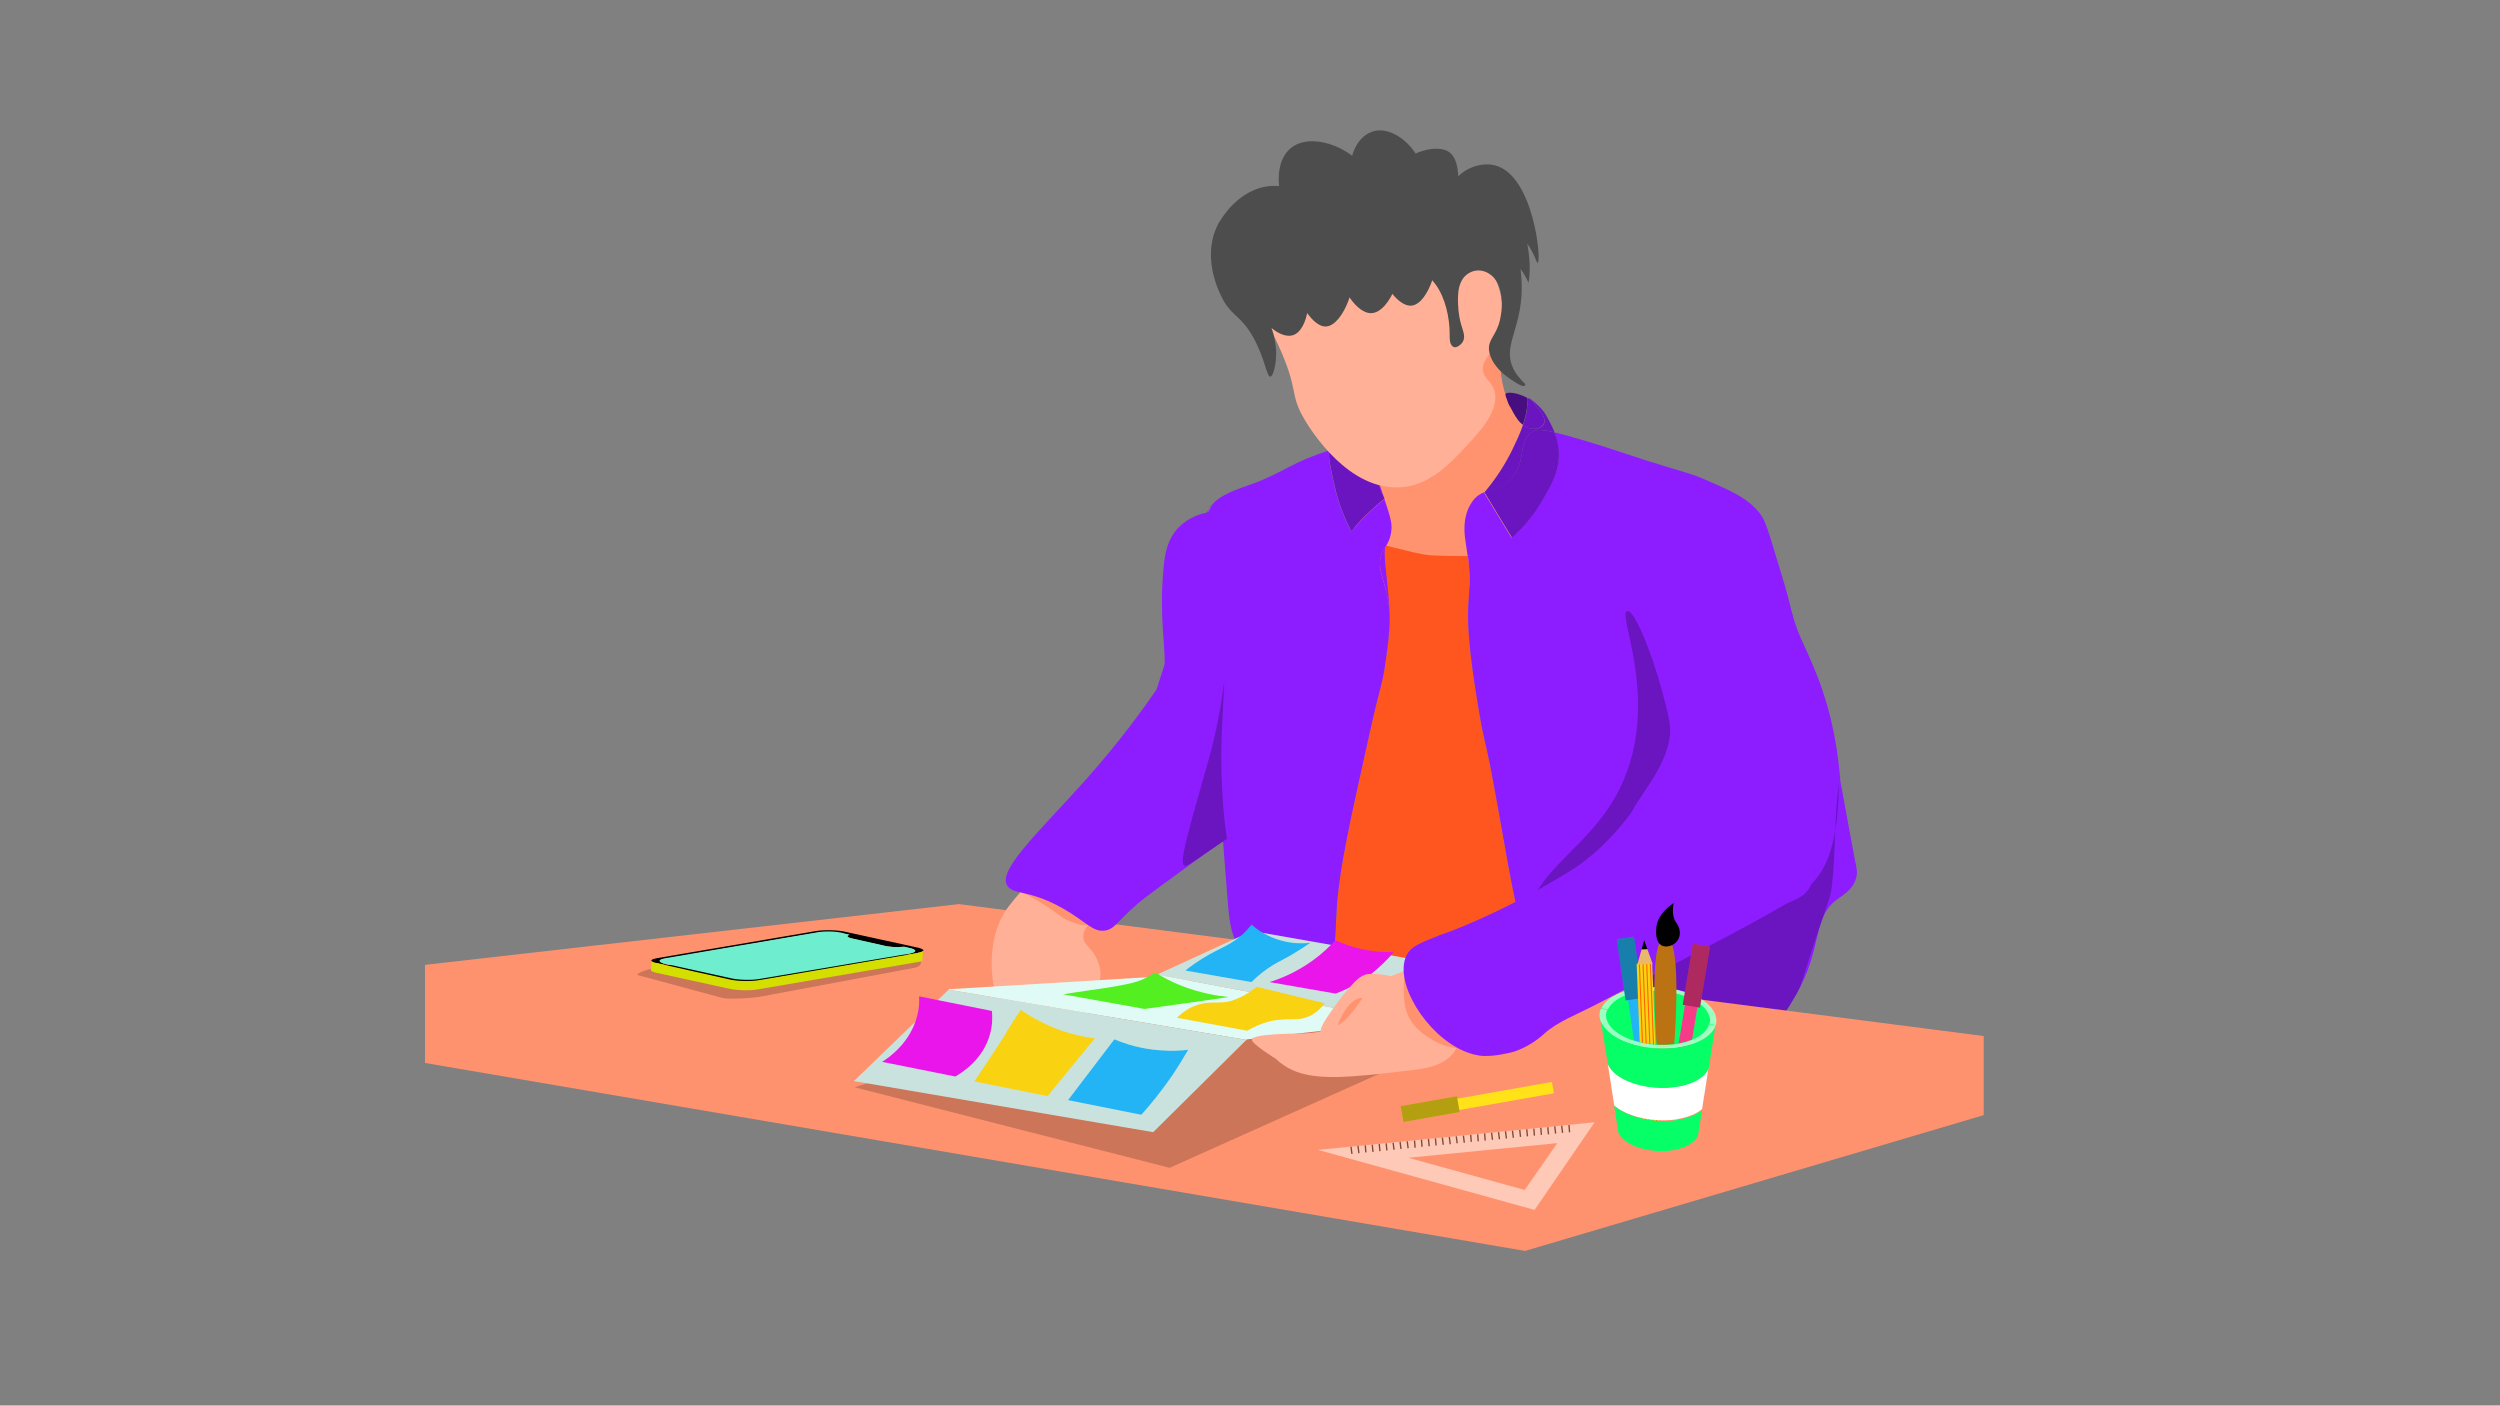 <?xml version="1.0" encoding="utf-8"?>
<!-- Generator: Adobe Illustrator 22.0.1, SVG Export Plug-In . SVG Version: 6.00 Build 0)  -->
<svg version="1.1" id="Camada_1" xmlns="http://www.w3.org/2000/svg" xmlns:xlink="http://www.w3.org/1999/xlink" x="0px" y="0px"
	 viewBox="0 0 1366 768" style="enable-background:new 0 0 1366 768;" xml:space="preserve">
<rect x="0" y="0" width="1366" height="768" fill="#808080" stroke="none"/>
<style type="text/css">
	.st0{display:none;fill:#269DC6;}
	.st1{display:none;fill:#29ABE2;}
	.st2{fill:#8D1CFF;}
	.st3{fill:#FF9370;}
	.st4{fill:#FF561F;}
	.st5{fill:#470E80;}
	.st6{fill:#6A15BF;}
	.st7{fill:#8C1AFF;}
	.st8{fill:#FFB096;}
	.st9{fill:#4D4D4D;}
	.st10{fill:#FF926E;}
	.st11{fill:none;}
	.st12{opacity:0.2;}
	.st13{fill:#FFFFFF;}
	.st14{fill:#6EEDCF;}
	.st15{display:none;}
	.st16{display:inline;fill:#FFFFFF;}
	.st17{display:inline;}
	.st18{fill:#D4DF00;}
	.st19{opacity:0.2;enable-background:new    ;}
	.st20{fill:#E0FBF5;}
	.st21{opacity:0.1;enable-background:new    ;}
	.st22{fill:#53EF20;}
	.st23{fill:#22B4F4;}
	.st24{fill:#F9D212;}
	.st25{fill:#EA15EA;}
	.st26{opacity:0.5;}
	.st27{fill:none;stroke:#000000;stroke-width:0.75;stroke-miterlimit:10;}
	.st28{fill:#FF1CFF;}
	.st29{fill:#FFE217;}
	.st30{opacity:0.3;enable-background:new    ;}
	.st31{opacity:0.6;fill:#FFFFFF;enable-background:new    ;}
	.st32{fill:#06FF67;}
	.st33{fill:#F63B89;}
	.st34{fill:#BA7213;}
	.st35{fill:#FF6500;}
	.st36{fill:#E8B86B;}
</style>
<g>
	<g id="ENFEITES_1_">
		<polygon class="st0" points="1419.9,611.3 707.8,472.9 707.8,-9.1 1419.9,129.4 		"/>
		<polygon class="st1" points="-4.2,613.4 707.8,474.9 707.8,-6.9 -4.2,131.5 		"/>
	</g>
	<path class="st2" d="M636.4,362.4c0.1-11.5-3-26.8-0.6-52.4c0.6-6.5,1.7-14.9,8-21.6c5.2-5.4,13.3-9,20.8-8.6
		c3.7,0.1,6,1.2,6.8,1.4c3.9,1.9,6.9,5,8.4,8.8c3.3,8.2,1.7,16.4,1.4,18.4c-6.8,30.1,20.7,92.1-1.2,108.6c-3.1,2.2-4.3,1.6-13.2,1.7
		c0,0-0.3,0-12.3,0.8c-17.3,1-45.2,19.1-50.1,14.5C598.7,428.3,636.2,402.2,636.4,362.4z"/>
	<g id="PESCOÇO_1_">
		<path class="st3" d="M846.1,314.8c-9.1,8-15.8,4.4-61.6,6.5c-39.1,1.9-49.9,5.2-54.5-1.9c-6.1-9.3,11.1-19.7,15.6-52.1
			c2-14,1.9-34.9,0.8-48.2c-0.3-4.6-1.4-17.6,4.3-32.1c0.5-1.1,0.9-2.4,1.4-3.5c10.9-19.8,48-29,62.2-16.2
			c11.5,10.2,0.9,27.7,8.5,48.7c1.1,3.1,2.6,6.1,4.7,9.4c1,1.4,2,2.8,2.8,4.1c0.6,0.8,1.2,1.4,1.9,2.2c-1.4,4.4-3.2,8.4-4.7,11.5
			v0.1c-5.2,11.3-11.5,19.8-16.4,25.7c5,8.2,10.1,16.7,15.1,24.9c14.3-13.3,23.3-29.3,25.7-44.7c0.6,1,1.4,2.1,2,3.3
			C863.9,271.4,862,301,846.1,314.8z"/>
	</g>
	<g>
		<path class="st4" d="M866.6,557.8c-1.4,0.9-2.7,1.7-4.2,2.4c-40.9,20.7-110.2-16.7-133-46c0.5-4.7,0.5-10.9,1.1-19.7
			c1.6-21.3,7.1-45.7,18-94.6c6-26.9,6.6-25.3,8.4-37.1c0-0.1,0-0.3,0-0.5c0-0.1,0-0.3,0.1-0.5l0,0c0-0.1,0-0.3,0.1-0.5
			c0-0.3,0.1-0.3,0.1-0.5c0-0.3,0-0.3,0.1-0.6c0-0.1,0-0.1,0-0.3c0.6-4.6,1.6-12.9,2-20.1c0.3-21.9-9-28.1-3.6-38.9
			c0.6-1.1,1.1-2.1,1.6-2.8c9.9,2.4,19.5,5.2,26.1,5.4c6.1,0.3,12.3,0.3,18.7,0.3c3.5,29-5.2,19,6.1,85.3c0.9,5,1.4,8.4,2.1,11.1
			c1.6,8.2,2.5,9.5,6.1,29.7c6.3,33.5,8.5,51.4,15.9,81.2c0.3,1.2,0.6,2.5,0.9,3.6c3.2,12.9,5.4,21.6,7.9,27c1,2.4,2.1,4.1,3.2,5.3
			C850.2,553.2,856.9,556,866.6,557.8z"/>
		<path class="st2" d="M1013,467.2c0-0.3-0.1-0.3-0.1-0.6c-0.1-1.1-0.3-2.1-0.6-3.1v-0.1l-6.8-37.1c0-1.2-0.1-2.5-0.3-3.7
			c-1.4-15.3-4.4-30.6-9.3-45.1c-3.3-10.1-7.7-19.5-12.1-29.2c-4.1-9-5.8-19.1-8.6-28.5c-9.9-32.1-9.9-35.5-15.6-41.6
			c-6.5-6.8-13.7-9.9-27.6-16c-8.8-3.8-10.2-3.6-32.8-10.7c-12.7-4.1-19-6.4-32.3-10.4c-7.9-2.4-13.5-3.9-17.8-4.9
			c1.4,3.8,2.6,8,2.5,12.9c-0.1,8.8-3.6,14.8-8.4,23.2c-4.3,7.7-10.1,14.9-17.3,21.6c-5-8.2-10.1-16.7-15.1-24.9
			c-2.2,0.9-4.3,2.2-6.3,5c-6,8.4-4.2,18.9-3.6,22.8c0.3,2.6,0.8,4.8,1,6.9c17.5,0.1,35.3,1,50.7,9.6
			c74.3,41.7,72.9,207.1,13.8,244.4c12.7,2.2,30.7,2.7,59.3,7.1c11.5,1.9,18.3,7.9,28.1,5.4c3.5-0.9,6.5-2.4,9.3-4.2c0,0,0,0,0.1,0
			c8.2-5.7,13.7-14.9,17.9-22.1c15.3-26,8.6-42.7,23.2-52.8c0.3-0.3,0.9-0.6,1.4-1c1-0.8,2.2-1.6,3.5-2.7c2.1-1.9,4.1-4.3,5-7.7
			c0-0.1,0.1-0.3,0.1-0.5C1015.2,476.2,1014.1,473.2,1013,467.2z"/>
		<path class="st2" d="M867.8,306.3c-5.5-1.7-20.2-4.8-37.6-4.9c-11.5-0.1-21.1,1.1-28.1,2.4c3.5,29-5.2,19,6.1,85.3
			c0.9,5,1.4,8.4,2.1,11.1c1.6,8.2,2.5,9.5,6.1,29.7c6.3,33.5,8.5,51.4,15.9,81.2c0.3,1.2,0.6,2.5,0.9,3.6c3.2,12.9,5.4,21.6,7.9,27
			c1,2.4,2.1,4.1,3.2,5.3c6,6.3,12.4,9.1,22.2,10.9c10.1-1.7,24.6-5.8,36.2-17c24.3-23,20.9-59.5,16-105.8
			C915.4,401.9,906.6,318.6,867.8,306.3z"/>
		<path class="st5" d="M832.2,231.7c0.9-2.6,1.6-5.2,2-7.9c0.1-1.1,0.3-2.2,0.3-3.3c0-0.6-0.5-2.6,0.1-3h0.1
			c-5-2.8-11.3-3.7-12.1-2.2c-0.1,0.3,0,0.8,0.3,1.7c0.8,2.2,1.1,3.3,1.9,4.8c0.3,0.3,0.8,1.2,1.7,3c0.3,0.6,0.5,1,0.6,1.1
			c1.4,2.4,2.8,4.6,4.8,6.1V232C832.1,232,832.1,231.8,832.2,231.7z"/>
		<path class="st6" d="M837,236.2c2-1.4,4.3-1.9,12.3,0h0.1c-1.4-3.6-3.2-6.8-5-9.9c0,0-2.1-3.7-7.4-7.7c-0.5-0.3-1.4-1.2-2.1-0.9
			c0.1,0.1,0.3,0.3,0.5,0.3c1,0.5,1.6,1.1,2.1,1.4c1.7,2.2,5.5,6,6.3,9.4c0.9,3.6-2,5.4-5.2,5.5c-2.7,0.1-4.8-0.8-6.4-2.1
			c-0.5,1.6-2,5.8-4.7,11.1v0.1c-5.2,11.2-11.3,19.7-16.4,25.7c4.2-1.7,9-1.9,14-6.9C834.7,252.5,828.9,241.3,837,236.2z"/>
		<path class="st6" d="M843.4,272.3c4.8-8.4,8.2-14.3,8.4-23.2c0.1-4.9-1-9.1-2.5-12.9h-0.1c-8-1.9-10.4-1.4-12.3,0
			c-8,5.2-2.2,16.2-11.8,25.8c-5,5-9.9,5.2-14,6.9c5,8.2,10.1,16.7,15.1,24.9C833.4,287.2,839.2,279.9,843.4,272.3z"/>
		<path class="st6" d="M843.7,228.7c-0.8-3.5-4.6-7.1-6.3-9.4c-0.5-0.3-1.1-1-2.1-1.4c-0.1-0.1-0.3-0.3-0.5-0.3h-0.1
			c-0.6,0.3-0.1,2.4-0.1,3c0,1.1-0.3,2.2-0.3,3.3c-0.3,2.7-1.1,5.3-2,7.9c-0.1,0.1-0.1,0.3-0.1,0.3v0.1c1.7,1.4,3.7,2.2,6.4,2.1
			C841.7,234.1,844.5,232.2,843.7,228.7z"/>
		<path class="st6" d="M662.8,274.8c-1,1-1.9,2-2.5,3.1v0.1c0-0.1,0.1-0.1,0.1-0.3C661.1,276.7,662,275.8,662.8,274.8z"/>
		<path class="st6" d="M657.9,284.9C657.9,284.9,657.9,284.8,657.9,284.9c-0.2,0.4-0.2,0.9-0.3,1.4h0.1
			C657.8,285.8,657.8,285.4,657.9,284.9z"/>
		<path class="st2" d="M659.1,287.1c0.1-0.3,0.1-0.6,0.3-1c0.6-3.5,0.9-6,1.1-8c-0.1,0.3-0.3,0.5-0.3,0.6c-0.8,1.4-1.4,2.8-1.4,2.8
			c-0.1,0.3-0.1,0.5-0.3,0.8c-0.3,0.8-0.3,1.4-0.5,2.4c0,0.1,0,0.1,0,0.3C658.3,285.6,658.7,286.3,659.1,287.1L659.1,287.1z"/>
		<path class="st2" d="M658.9,287.1c-0.3-0.8-0.6-1.4-1.1-2.2c-0.1,0.5-0.1,0.9-0.3,1.4C658.2,286.6,658.6,286.8,658.9,287.1z"/>
		<path class="st6" d="M740.6,242.7c0,0,0.3,0.1,0.6,0.1c3.8,1.1,6.5,5.5,9.4,12.3c-1-3.7-1.7-7.7-2.4-12c0-0.1,0-0.1,0-0.1
			c-0.3-2.7,2.7-4.7,5.4-7.9c0.6-0.8,5-6,3.6-8.4c-0.6-1.1-2.4-1.1-3.9-1.2c-3.8-0.1-6.8,1.2-7.7,1.6c-7.7,3.6-14.8,7.1-18.1,14.5
			c-0.6,1.4-1,2.8-1.2,4.3c0.3-0.1,0.8-0.3,1.1-0.3C736.5,242.6,739.2,242.4,740.6,242.7z"/>
		<path class="st6" d="M756.5,272.5c-3.5,2.7-7.1,6-11,9.8c-2.7,2.7-5,5.4-7.1,8c-5.7-10.9-8.2-20.3-9.6-26.8
			c-1.7-8.2-3-13.2-2.5-17.6c0.3-0.1,0.8-0.3,1.1-0.3c9.1-3,11.8-3.1,13.2-2.8c0,0,0.3,0.1,0.6,0.1c3.8,1.2,6.5,5.5,9.4,12.3
			C752.3,262.1,754.5,268,756.5,272.5z"/>
		<path class="st2" d="M659.1,287.1L659.1,287.1C659.1,287.1,659.1,287.2,659.1,287.1C659.1,287.2,659.1,287.1,659.1,287.1z"/>
		<path class="st2" d="M755.7,300.9c-5.4,10.9,3.8,17,3.6,38.9c-0.3,7.1-1.4,15.6-2,20.1c0,0.1,0,0.1,0,0.3c0,0.3,0,0.3-0.1,0.6
			c0,0.1,0,0.3-0.1,0.5c0,0.1,0,0.3-0.1,0.5l0,0c0,0.1,0,0.3-0.1,0.5c0,0.1,0,0.3,0,0.5c-1.7,11.8-2.4,10.2-8.4,37.1
			c-10.9,49-16.4,73.4-18,94.6c-0.6,8.8-0.6,15-1.1,19.7c-0.5,5.2-1.6,8.5-4.9,11.5c-10.4,9.5-33.4,7.1-44.7-4.9
			c-7.3-7.7-8-17.5-8.8-26.3c-1.4-16.5-2.6-33.2-3.8-49.7c-0.9-11.5-1.9-23-3-34.3c-1.9-19.4,0.6-39.3,1.2-59.2l0,0
			c0.1-5.7,0.3-11.5,0-17c-0.5-11.5-1.4-22.8-2.8-34.3c-1-8.2-5.8-19.7,1.4-26c6.1-5.4,16.2-7.9,23-10.6
			c17.3-7.1,18.6-10.5,39.2-17.3c-0.5,4.4,0.8,9.5,2.5,17.6c1.4,6.4,3.9,15.9,9.6,26.8c2.1-2.6,4.4-5.3,7.1-8
			c3.8-3.8,7.5-7.1,11-9.8c-2-4.6-4.2-10.5-6-17.3c2,4.7,3.8,10.5,6,17.2c3.5,10.5,4.6,13.9,3.6,19c-0.3,1.4-0.6,2.5-1,3.5
			c-0.8,1.9-1.6,3.1-1.7,3.3C756.8,298.8,756.3,299.8,755.7,300.9z"/>
		<path class="st2" d="M757.3,359.9c0.6-4.6,1.6-12.9,2-20.1C759.2,346.6,758.1,354.6,757.3,359.9z"/>
		<path class="st2" d="M759.3,339.8c0.3-21.9-9-28.1-3.6-38.9c0.6-1.1,1.1-2.1,1.6-2.8C754.8,302,759.7,323.7,759.3,339.8z"/>
	</g>
	<g id="CABEÇA_1_">
		<path class="st7" d="M816,68.7"/>
		<g>
			<path class="st8" d="M687.1,151.9c-2.1,12.2,3.9,20.5,11,35.9c12.1,26.3,6.1,26.6,14.5,41.1c3.8,6.5,24.6,39.7,53.2,37.3
				c14.7-1.1,25.4-11.6,34.8-21.8c7.1-7.7,20.3-20.9,15.4-32.4c-1.9-4.3-5.8-5.7-5.8-10.5c0-5.8,6.6-10.5,9-15.4
				c5-11,1.2-51.9-19.2-37.5c-6,4.3-7.4,13.5-4.2,19.8c-3.2-3.6-2.5-9.8-3.3-14.5c-9.3-45.6-67.7-55.3-96.5-20.2
				C693.1,137.5,688.5,143.3,687.1,151.9z"/>
			<path class="st9" d="M687.1,169c4.9,10.2,13.7,15.8,19.2,14.2c9.3-2.7,10.9-25.5,5.7-28.1c-0.9-0.5-2-0.3-2.7,0.3
				c-3.1,3.2,6.4,23.2,15.1,23c9.9-0.3,18.3-26.1,13.2-30.4c-1.2-1-3.5-1-4.3,0.1c-3.3,3.7,6.5,23.3,16,23c10.7-0.3,19-26,14.2-29.8
				c-1.7-1.4-6-0.3-7.7,2.1c-3.9,6.1,6.8,24.3,15.4,23.6c9.9-0.9,16.4-26.3,12.1-29.1c-1.2-0.9-3.9,0-5.3,1.6
				c-3.6,4.8,3.7,12.3,6.4,15.9c5.4,7.4,7.7,18.3,7.7,27.2c0,2-0.1,4.6,1.1,6.1c1.4,2.1,3.8,0.6,5.2-0.8c3-3.2,1-6.8,0-10.5
				c-1.4-4.7-2-10.9-1.7-15.8c0.1-4.4,1.4-9.4,5.3-12c6.4-4.3,14-0.5,16.7,6c2.6,6,2.2,13.1,0.9,19.2c-2.2,9.1-6.6,10.4-6,16.7
				c0.6,5,4.1,9.4,7.7,12.6c2.4,2,4.9,3.8,7.5,5.3c0.9,0.5,3,1.9,4.1,1.4c1.4-0.5-0.1-1.6-0.8-2.2c-1.9-2.2-3.9-4.3-5.2-7.1
				c-5.7-11.6,3.1-20.3,4.4-39.5c1-14.9-3-30.9-6-31c-2.4,0-3.7,5-3.5,6.8c0.5,3.8,3.8,4.6,6.3,6.5c3.3,2.7,5.4,6.5,7.1,10.2
				c1.4-8.4,0.3-17.3-1.6-25.7c-1.2-5.3-3.6-21.6-11.3-21.8c-3.5-0.1-5.8,4.1-5.2,7.4c1.2,6.4,9.6,9.8,13.8,14.3
				c7.5,8,8.5,15.3,9.3,14.9c2.2-0.8-2.2-47.7-23.2-53.2c-7.1-1.9-15.8,1.1-20.5,6.3c-7.7,8.6-5.2,24.4-4.1,24.4
				c1.4,0.1,9.6-30.7-0.6-38c-8.2-5.7-27.7,3-28.1,9.9c-0.1,4.7,8.2,10.2,11.7,8.5c2.5-1.4,2-6.5,1.9-7.5c-1-11.6-15.9-26.5-28-21.9
				c-8.6,3.2-12.9,15.3-11,24.3c1.7,8.2,8.8,15.3,11,14.3c2.2-1,1.2-11.3-3.5-18.4C737.5,80,715.6,71.9,705,81.2
				c-12.1,10.4-4.9,38.2,5.5,41.6c5,1.6,12.3-1.9,12.9-5.8c0.9-6-14-16.2-28.7-15.4c-18.6,1.2-28.3,19.6-29,20.6
				c-10.4,20,2.4,41.1,3.1,42.5c5.2,8.6,9.4,8,15.9,19.5c6.6,11.7,7.3,21.8,9.5,21.6c1.4-0.3,3.3-6.6,3.1-14
				c-0.9-18.3-14.2-33.1-14.8-32.4C682.6,160,683.3,161.9,687.1,169z"/>
		</g>
	</g>
	<g id="FUMAÇA_1_">
		<path class="st2" d="M589.8,239.5"/>
	</g>
	<g id="PLANTAS_1_">
		<path class="st6" d="M1001.6,459.8c2.5-10.6,3-21.9,3.2-32c-2.6,18.4-1.7,37.3-3.8,55.6c-0.6,5.7-1.7,8.4-6,20.8
			c-10.7,31.5-9.8,32.6-13.9,39.7s-9.6,16.4-17.9,22.1c0,0,0,0-0.1,0c-2.8,1.7-5.7,3-8.2,3.5c-1.6,0.3-3.5,0.6-3.5,0.6
			c-4.2,0.3-8.5-1.9-24.9-5.3c-51.5-10.9-68.3-3.7-81.4-18c-1.6-1.7-3-3.5-4.1-5.3c-6.3-9.8-7.7-20.8-7.9-27c-0.1-1.6,0-2.8,0-3.6
			c0.6-38.1,40-45.6,55.9-89.3c15.9-43.8-5.3-86.4,0.1-87.7c4.1-1,14,24.7,19.1,43.8c3.2,12.1,4.8,18.1,4.3,23.4
			c-2.4,23.9-26.4,41.1-22.1,51.5c1.9,4.4,5,8.8,5,8.8c1.1,1.6,2.5,3.2,4.6,5.3c2.1,2.1,4.1,3.6,6,4.9c7.9,5.3,28.3,11.7,35.9,14.2
			c17.8,5.7,22.5,8.4,31.2,6.6c0.3-0.1,6-1.4,11.1-4.9C994.1,481.1,999,470.9,1001.6,459.8z"/>
		<g id="MESA_1_">
			<g>
				<path class="st10" d="M1083.9,566.1v43.2c-83.6,24.7-167,49.4-250.6,74.2c-200.3-34.3-400.8-68.4-601.1-102.7v-53.6l291.8-33.2
					l176.7,22.8l0,0l183.9,23.6L1083.9,566.1z"/>
			</g>
		</g>
	</g>
	<g id="Camada_25_1_">
		<g>
			<path d="M467.4,517.9L467.4,517.9L467.4,517.9z"/>
			<g id="celular_5_">
				<g>
					<path d="M462.8,516.2L462.8,516.2C462.8,516.4,462.8,516.2,462.8,516.2S462.8,516.4,462.8,516.2z M462.8,516.1L462.8,516.1
						L462.8,516.1L462.8,516.1z M462.8,516.2L462.8,516.2C462.8,516.4,462.8,516.2,462.8,516.2S462.8,516.4,462.8,516.2z
						 M462.8,516.1L462.8,516.1L462.8,516.1L462.8,516.1z M462.8,516.2L462.8,516.2C462.8,516.4,462.8,516.2,462.8,516.2
						S462.8,516.4,462.8,516.2z M462.8,516.1L462.8,516.1L462.8,516.1L462.8,516.1z"/>
					<path d="M366.2,527.2l-2.5,0.5l34.3,7.7c4.4,1.1,11.8,1.2,16.2,0.5l81.9-14l-2-0.5l-32.3-7.1c-4.6-1.1-11.7-1.2-16.2-0.5
						L366.2,527.2z"/>
					<path d="M462.8,516.2L462.8,516.2L462.8,516.2C462.8,516.4,462.8,516.2,462.8,516.2z"/>
					<path d="M462.8,516.1L462.8,516.1L462.8,516.1L462.8,516.1z"/>
					<path d="M464.3,515.4L464.3,515.4L464.3,515.4L464.3,515.4L464.3,515.4z"/>
					<path d="M467.4,517.9L467.4,517.9L467.4,517.9z"/>
					<path d="M492.6,522c0.3-0.1,0.8-0.1,1.1-0.1l0,0C493.4,522,493.1,522,492.6,522z"/>
					<path class="st11" d="M504.1,524.6v-0.8C504.4,524.1,504.4,524.5,504.1,524.6z"/>
					<path d="M493.7,521.9L493.7,521.9c-0.3,0.1-0.8,0.1-1.1,0.1C493.1,522,493.4,522,493.7,521.9z"/>
					<path d="M486.3,521.9c0.8,0,1.4,0.1,2.2,0.1C487.9,522,487,522,486.3,521.9z"/>
					<path d="M488.5,522.2c0.8,0,1.4,0.1,2.2,0.1C489.9,522.2,489.2,522.2,488.5,522.2z"/>
					<path d="M484.3,521.7c0.6,0.1,1.4,0.1,2,0.3C485.5,521.9,484.9,521.7,484.3,521.7z"/>
					<path d="M467.4,517.9L467.4,517.9L467.4,517.9z"/>
					<path d="M462.8,516.4C462.8,516.2,462.8,516.4,462.8,516.4L462.8,516.4C462.8,516.4,462.8,516.2,462.8,516.4z"/>
					<path d="M462.8,516.2L462.8,516.2L462.8,516.2L462.8,516.2z"/>
					<path d="M462.8,516.1L462.8,516.1L462.8,516.1L462.8,516.1z"/>
					<path d="M464.2,515.4L464.2,515.4L464.2,515.4C464.3,515.4,464.3,515.4,464.2,515.4z"/>
					<path d="M467.4,517.9L467.4,517.9L467.4,517.9z"/>
					<path d="M464.3,515.4L464.3,515.4L464.3,515.4L464.3,515.4z"/>
				</g>
			</g>
		</g>
		<g class="st12">
			<path d="M466.4,518.6L466.4,518.6L466.4,518.6z"/>
			<g id="celular_4_">
				<g>
					<path d="M461.9,516.8L461.9,516.8C461.7,516.8,461.7,516.8,461.9,516.8C461.7,516.8,461.7,516.8,461.9,516.8z M461.9,516.6
						L461.9,516.6L461.9,516.6L461.9,516.6z M461.9,516.8L461.9,516.8C461.7,516.8,461.7,516.8,461.9,516.8
						C461.7,516.8,461.7,516.8,461.9,516.8z M461.9,516.6L461.9,516.6L461.9,516.6L461.9,516.6z M461.9,516.8L461.9,516.8
						C461.7,516.8,461.7,516.8,461.9,516.8C461.7,516.8,461.7,516.8,461.9,516.8z M461.9,516.6L461.9,516.6L461.9,516.6L461.9,516.6
						z"/>
					<path d="M349.6,533.1l45.2,12.2c4.6,0.9,17,0,21.6-0.9l83.3-15.6c4.6-0.8,4.7-4.9,0.3-6l-38.9-8.5c-4.6-1.1-11.7-1.2-16.2-0.5
						l-87.1,15C353.4,529.8,345.1,532.4,349.6,533.1z M491.7,522.7c0.3-0.1,0.8-0.1,1.1-0.1l0,0C492.4,522.5,492,522.5,491.7,522.7z
						 M466.4,518.6L466.4,518.6L466.4,518.6L466.4,518.6L466.4,518.6z M463.2,516.1L463.2,516.1L463.2,516.1L463.2,516.1
						L463.2,516.1z M461.9,516.6L461.9,516.6L461.9,516.6L461.9,516.6z M461.7,516.8L461.7,516.8L461.7,516.8L461.7,516.8z"/>
					<path d="M492.8,522.4L492.8,522.4c-0.3,0.1-0.8,0.1-1.1,0.1C492,522.5,492.4,522.5,492.8,522.4z"/>
					<path d="M485.2,522.5c0.8,0,1.4,0.1,2.2,0.1C486.8,522.7,486,522.5,485.2,522.5z"/>
					<path d="M487.5,522.7c0.8,0,1.4,0.1,2.2,0.1C489,522.7,488.2,522.7,487.5,522.7z"/>
					<path d="M483,522.2c0.6,0.1,1.4,0.1,2,0.3C484.6,522.4,483.9,522.2,483,522.2z"/>
					<path d="M466.3,518.6L466.3,518.6L466.3,518.6z"/>
					<path d="M461.7,516.8L461.7,516.8L461.7,516.8L461.7,516.8z"/>
					<path d="M461.7,516.8L461.7,516.8L461.7,516.8L461.7,516.8z"/>
					<path d="M461.9,516.6L461.9,516.6L461.9,516.6L461.9,516.6z"/>
					<path d="M463.2,516.1L463.2,516.1L463.2,516.1L463.2,516.1z"/>
					<path d="M466.4,518.6L466.4,518.6L466.4,518.6z"/>
					<path d="M463.2,516.1L463.2,516.1L463.2,516.1L463.2,516.1z"/>
				</g>
			</g>
		</g>
		<g>
			<path class="st13" d="M467.7,513L467.7,513L467.7,513z"/>
			<g id="celular_3_">
				<g>
					<path d="M463.2,511L463.2,511L463.2,511L463.2,511z M463.2,511.2L463.2,511.2L463.2,511.2L463.2,511.2z M463.2,511.3
						L463.2,511.3L463.2,511.3L463.2,511.3z M464.1,510.5L464.1,510.5C464.1,510.5,463.9,510.7,464.1,510.5L464.1,510.5L464.1,510.5
						z M464.1,510.5L464.1,510.5C464.1,510.5,463.9,510.7,464.1,510.5L464.1,510.5L464.1,510.5z M463.2,511L463.2,511L463.2,511
						L463.2,511z M463.2,511.2L463.2,511.2L463.2,511.2L463.2,511.2z M463.2,511.3L463.2,511.3L463.2,511.3L463.2,511.3z
						 M464.1,510.5L464.1,510.5C464.1,510.5,463.9,510.7,464.1,510.5L464.1,510.5L464.1,510.5z M463.2,511L463.2,511L463.2,511
						L463.2,511z M463.2,511.2L463.2,511.2L463.2,511.2L463.2,511.2z M463.2,511.3L463.2,511.3L463.2,511.3L463.2,511.3z"/>
					<path d="M465.5,512.4l18.3,4.1c2.8,0.8,7.1,0.8,10.4,0.5l0,0c-3.2,0.3-7.5,0.1-10.4-0.5L465.5,512.4c-1.1-0.1-1.9-0.5-2.1-0.8
						C463.7,511.9,464.6,512.1,465.5,512.4z"/>
					<path d="M463.2,511.2L463.2,511.2C463.2,511.3,463.2,511.3,463.2,511.2C463.2,511.3,463.2,511.3,463.2,511.2z"/>
					<path d="M463.2,511.2L463.2,511.2L463.2,511.2L463.2,511.2z"/>
					<path d="M463.2,511L463.2,511L463.2,511L463.2,511z"/>
					<path d="M463.9,510.7C464.1,510.5,464.1,510.5,463.9,510.7C464.1,510.5,464.1,510.5,463.9,510.7
						C464.1,510.5,463.9,510.7,463.9,510.7z"/>
					<path d="M464.7,510.4L464.7,510.4L464.7,510.4L464.7,510.4z"/>
					<path d="M356.1,525.1c0.3,0.5,1.4,0.9,3.2,1.2l4.6,1.1l34.3,7.7c4.4,1.1,11.8,1.2,16.2,0.5l81.9-14l4.9-0.9
						c1.4-0.3,2.5-0.6,3-1c0.1-0.1,0.3-0.3,0.3-0.3c0.1-0.1,0.1-0.3,0-0.3c0-0.1-0.1-0.3-0.3-0.3c-0.5-0.3-1.4-0.8-3.1-1.1
						l-38.9-8.5c-4.4-1.1-11.7-1.2-16.2-0.5l-86.8,14.8c-1.6,0.3-2.7,0.6-3.1,1C355.8,524.7,355.8,525,356.1,525.1z M363.6,523.8
						l81.7-14c4.4-0.8,11.7-0.6,16.2,0.5l2.8,0.6h-0.1c-0.1,0-0.1,0.1-0.3,0c0,0.1-0.1,0.1-0.1,0.1l0,0l0,0c-0.1,0-0.1,0-0.1,0l0,0
						h-0.1c-0.1,0.1-0.3,0.3-0.5,0.3l0,0c0,0.1,0,0.1,0,0.1l0,0v0.1l0,0v0.3l0.1,0.1l0.1,0.1c0.3,0.3,1.1,0.5,2.1,0.8l2.2,0.5l0,0
						l0,0l0,0l0,0l3.1,0.8l12.8,2.8c0.3,0,0.6,0.1,1,0.1c0.3,0.1,0.6,0.1,1,0.1l0,0c0.6,0.1,1.4,0.1,2,0.3c2.2,0.1,4.6,0.1,6.4-0.1
						l0,0l2.6,0.6c4.6,0.9,4.6,2.4,0,3.2l-81.7,14c-4.4,0.8-11.7,0.6-16.2-0.5l-34.9-7.7C359.3,525.5,359.4,524.2,363.6,523.8z"/>
					<path class="st14" d="M461.6,510.1l2.8,0.6l0,0l0,0h-0.1c-0.1,0-0.1,0.1-0.3,0c0,0.1-0.1,0.1-0.1,0.1c-0.1,0-0.1,0-0.1,0
						c0,0.1-0.1,0.1-0.1,0.1l0,0c-0.1,0-0.1,0-0.1,0c-0.1,0.1-0.3,0.3-0.5,0.3l0,0l0,0v0.1l0,0v0.1l0,0v0.3l0.1,0.1l0.1,0.1
						c0.3,0.3,1.1,0.5,2.1,0.8l18.3,4.1c2.8,0.8,7.1,0.8,10.4,0.5l0,0l0,0l2.6,0.6c4.6,0.9,4.6,2.4,0,3.2L415,534.9
						c-4.4,0.8-11.7,0.6-16.2-0.5l-34.9-7.7c-4.6-0.9-4.6-2.4,0-3.2l81.7-13.9C450.1,508.6,457.4,508.7,461.6,510.1z"/>
					<path d="M464.1,510.5c-0.1,0-0.1,0.1-0.3,0C463.9,510.7,463.9,510.7,464.1,510.5L464.1,510.5L464.1,510.5z"/>
				</g>
			</g>
		</g>
		<g class="st15">
			<path class="st16" d="M427.7,1198.7l41.6-550.3c4.7-62,66.4-108.6,137.8-103.9L830,559.1c71.5,4.7,125.5,58.8,120.8,120.8
				l-41.6,550.3c-4.7,62-66.4,108.6-137.8,103.9l-223-14.7C477,1314.8,423,1260.7,427.7,1198.7z"/>
			<g id="celular_2_" class="st17">
				<g>
					<path d="M473.2,596.6l-49.3,653.2c-2.6,33.9,27,63.5,66.1,66.1l338.5,22.2c39.1,2.6,72.9-23,75.4-56.8L953.1,628
						c2.6-33.9-27-63.5-66.1-66.1l-338.5-22.2C509.6,537.2,475.8,562.7,473.2,596.6z M489.8,616.4c2.6-33.9,36.4-59.4,75.4-56.8
						l23.8,1.6c2.4,20.7,21.6,37.5,46.1,39.1l158.4,10.4c24.6,1.6,46.1-12.6,51.5-32.6l22.7,1.4c39.1,2.6,68.7,32.1,66.1,66.1
						l-46.5,615.5c-2.6,33.9-36.4,59.4-75.4,56.8l-302.5-19.7c-39.1-2.6-68.7-32.1-66.1-66.1L489.8,616.4z"/>
					<path class="st13" d="M845,578.2c-5.4,20.1-27,34.3-51.5,32.6l-158.3-10.4c-24.6-1.6-43.6-18.4-46.1-39.1L845,578.2z"/>
					<path d="M847,559.7l-0.9,11.2c-0.1,2.4-0.6,4.8-1.2,7.1c-5.4,20.1-27,34.3-51.5,32.6l-158.3-10.2
						c-24.6-1.6-43.6-18.4-46.1-39.1c-0.3-2.4-0.3-4.7-0.1-7.1l0.9-11.2L847,559.7z"/>
				</g>
			</g>
		</g>
		<line class="st11" x1="504" y1="528.8" x2="504.1" y2="524.6"/>
		<path class="st18" d="M359.4,526.3l4.6,1.1l34.3,7.7c4.4,1.1,11.8,1.2,16.2,0.5l81.9-14l4.9-0.9c1.4-0.3,2.5-0.6,3-1l-0.3,4.2v0.8
			c-0.3,0.5-1.6,0.9-3.3,1.1L414,540.6c-4.4,0.8-11.7,0.6-16.2-0.5l-38.9-8.5c-1.6-0.3-2.7-0.9-3.2-1.2l0.3-5
			C356.6,525.8,357.5,526.2,359.4,526.3z"/>
		<polyline class="st11" points="356.4,522.8 356.2,524.4 356.1,525.3 		"/>
	</g>
	<path class="st8" d="M585.8,475.4c3.7,2.8,3.7,3.6,11.1,10.2c6.8,6.1,7.5,6.3,7.7,7.7c1,6.5-12.3,9.6-12.7,18.1
		c-0.3,5.3,5,5.8,8.2,14.5c3.3,9-1.4,11.3,1.2,21.3c2.7,10.6,9,12,8.6,19.7c-0.3,5.5-3.8,10.7-7.7,13.5c-11.2,8-29.6-0.3-38.6-7.1
		c-14.9-10.9-18.9-27-20.1-32.1c-2.7-11.3-1.4-21.1-0.9-25c0.5-2.7,1.2-7.3,3.7-12.7c2.8-6.3,6-9.9,11.2-16
		c3.7-4.4,9.1-11,15.6-19.4C579.1,470.6,583.1,473.4,585.8,475.4z"/>
	<path class="st3" d="M558.4,486.3c-0.3,1.6,4.4,3,12.7,8.4c7.3,4.7,9.1,7.3,15.1,9.3c3.2,1,7.3,2.4,8.2,1.1
		c2-3-12.1-20.3-28.1-20.7C563.4,484.2,558.7,484.7,558.4,486.3z"/>
	<g>
		<g>
			<polygon class="st19" points="687.7,523.6 837,549.3 639.1,638.1 467,594.1 			"/>
			<g>
				<polygon class="st20" points="820.6,532.7 684.1,508.7 632.3,532.5 767.5,558 770,557.8 				"/>
				<polygon class="st21" points="820.6,532.7 684.1,508.7 632.3,532.5 767.5,558 770,557.8 				"/>
				<g>
					<polygon class="st20" points="681.4,567.9 767.5,558 632.3,532.5 629.5,533.8 518.6,540.5 518.3,540.8 681,568.2 					"/>
					<polygon class="st20" points="630.1,618.6 681,568.2 518.3,540.8 466.6,590.7 					"/>
					<polygon class="st21" points="630.1,618.6 681,568.2 518.3,540.8 466.6,590.7 					"/>
				</g>
			</g>
		</g>
		<path class="st22" d="M806.9,531.6c-10.4-3-20.8-6-31.2-9c-3.6,3.7-8.2,8-13.9,12.1c-9.1,6.4-18,9.9-24.6,12.1
			c12.1,2.1,24.1,4.2,36.1,6.3c4.9-2.4,10.1-5.2,15.6-8.6C795.7,540.1,801.7,535.8,806.9,531.6z"/>
		<path class="st23" d="M608.9,567.9c6,2.5,14.5,5.3,25,6c5.8,0.5,11,0.3,15.3-0.3c-2.5,4.4-5.4,9.1-8.6,13.9
			c-5.7,8.2-11.5,15.6-17,21.6c-13.3-2.7-26.8-5.3-40-8L608.9,567.9z"/>
		<path class="st24" d="M557.8,551.8c3.1,2.2,6.8,4.4,10.9,6.5c11.1,5.7,21.4,8,29.5,9.1c-8.6,10.5-17.3,20.9-25.8,31.5l-40-8
			c5.4-8.2,10.9-16.2,16.2-24.6C551.3,561.4,554.5,556.7,557.8,551.8z"/>
		<path class="st25" d="M502.2,544.4c13.3,2.7,26.5,5.3,39.8,8c0.3,3.3,0.3,7.9-1.1,12.8c-3.9,14-15.6,21.1-18.9,23
			c-13.3-2.7-26.8-5.3-40-8c4.1-2.6,15.6-10.7,19.2-25.4C502.2,551,502.4,547.4,502.2,544.4z"/>
		<path class="st24" d="M686.6,539.2c12.4,3,24.9,6,37.3,9c-1.7,2.2-4.4,5.2-8.6,7.1c-5.5,2.5-9.8,1.2-16,1.9
			c-4.3,0.3-10.5,1.7-17.8,6c-12.8-2.4-25.7-4.8-38.4-7.1c2.4-2.4,6.4-5.7,12.1-7.3c6.8-2,10.6-0.1,17.6-1.9
			C675.9,545.8,681,543.9,686.6,539.2z"/>
		<path class="st22" d="M631.2,531.3c3.9,2.5,8.8,5.2,14.8,7.5c9.9,3.8,18.7,5.3,25.4,6c-15.3,2.2-30.7,4.4-46,6.5l-44.5-8
			c1.9-0.3,3.8-0.6,5.7-0.9c12.1-1.9,16.2-2.2,23.6-3.6c7.7-1.4,11-2.2,14.5-3.8C627.5,533.6,629.7,532.3,631.2,531.3z"/>
		<path class="st23" d="M716,515.1c-3.7,0.5-10.7,0.8-18.6-2c-6.4-2.2-10.9-5.5-13.5-7.9c-1.2,1.4-3.1,3.7-5.7,6
			c-5.2,4.4-9.8,6.3-14,8.5c-4.2,2.1-9.9,5.4-16.5,10.6c12.1,2.1,24.1,4.2,36.1,6.3c1.7-1.7,4.6-4.4,8.4-7.1c4.2-3,6.9-4.1,12.3-7.1
			C707.1,520.9,711.2,518.4,716,515.1z"/>
		<path class="st25" d="M761.6,520.2c-4.7,0.1-10.9-0.1-17.9-1.7c-5.7-1.2-10.4-3.1-14-4.8c-3.2,3.5-7.3,7.4-12.4,11.1
			c-8.8,6.3-17.3,9.9-23.6,11.8c12.1,2.1,24.1,4.2,36.1,6.3c4.9-1.9,11.6-4.9,18.4-9.9C754,528.5,758.4,524,761.6,520.2z"/>
	</g>
	<path class="st2" d="M662.8,317.4c-6.4-0.6-16,11.3-30.8,59.2c-7.9,11.6-20.8,29.3-38.7,49.4c-23.2,26.1-47.4,48.3-43.3,57.2
		c3,6.3,11.5,2.2,30.8,13.2c12.9,7.3,16.4,13.3,23.4,12c5-1,6-4.7,17.3-14.5c3-2.6,6.3-5,12.9-9.9c38.7-28.3,58.1-42.5,82.3-52.9
		c7.7-3.2,15.3-6,19.6-13.9c6.3-11.3,3.7-29.3-7.7-39.4c-1.6-1.4-3-2.4-4.4-3c-11.1-4.8-20-3.9-24.7-4.4
		C679.7,368.3,675.3,318.8,662.8,317.4z"/>
	<g class="st26">
		<g>
			<path class="st13" d="M720.2,628.3l118.3,32.8l32.8-47.9L720.2,628.3z M833.1,650.2l-63.6-17.6l81.4-8L833.1,650.2z"/>
		</g>
		<g>
			<line class="st27" x1="738.2" y1="626.6" x2="738.7" y2="630.5"/>
			<line class="st27" x1="742" y1="626.1" x2="742.5" y2="630.1"/>
			<line class="st27" x1="746" y1="625.8" x2="746.3" y2="629.7"/>
			<line class="st27" x1="749.8" y1="625.5" x2="750.2" y2="629.4"/>
			<line class="st27" x1="753.6" y1="625" x2="754" y2="629"/>
			<line class="st27" x1="757.4" y1="624.7" x2="757.8" y2="628.6"/>
			<line class="st27" x1="761.2" y1="624.4" x2="761.7" y2="628.2"/>
			<line class="st27" x1="765" y1="623.9" x2="765.5" y2="627.8"/>
			<line class="st27" x1="768.9" y1="623.6" x2="769.4" y2="627.4"/>
			<line class="st27" x1="772.9" y1="623.2" x2="773.2" y2="627.1"/>
			<line class="st27" x1="776.7" y1="622.7" x2="777" y2="626.6"/>
			<line class="st27" x1="780.5" y1="622.3" x2="780.9" y2="626.3"/>
			<line class="st27" x1="784.3" y1="622" x2="784.7" y2="625.9"/>
			<line class="st27" x1="788.1" y1="621.6" x2="788.6" y2="625.5"/>
			<line class="st27" x1="791.9" y1="621.2" x2="792.4" y2="625.2"/>
			<line class="st27" x1="795.7" y1="620.9" x2="796.2" y2="624.7"/>
			<line class="st27" x1="799.6" y1="620.5" x2="800.1" y2="624.4"/>
			<line class="st27" x1="803.6" y1="620.1" x2="803.9" y2="623.9"/>
			<line class="st27" x1="807.4" y1="619.8" x2="807.7" y2="623.6"/>
			<line class="st27" x1="811.2" y1="619.3" x2="811.5" y2="623.2"/>
			<line class="st27" x1="815" y1="618.9" x2="815.5" y2="622.8"/>
			<line class="st27" x1="818.8" y1="618.6" x2="819.3" y2="622.5"/>
			<line class="st27" x1="822.6" y1="618.1" x2="823.1" y2="622.1"/>
			<line class="st27" x1="826.4" y1="617.8" x2="826.9" y2="621.7"/>
			<line class="st27" x1="830.4" y1="617.4" x2="830.8" y2="621.2"/>
			<line class="st27" x1="834.2" y1="617" x2="834.6" y2="620.9"/>
			<line class="st27" x1="838.1" y1="616.7" x2="838.4" y2="620.5"/>
			<line class="st27" x1="841.9" y1="616.2" x2="842.2" y2="620.1"/>
			<line class="st27" x1="845.7" y1="615.9" x2="846.1" y2="619.8"/>
			<line class="st27" x1="849.5" y1="615.4" x2="850" y2="619.4"/>
			<line class="st27" x1="853.3" y1="615.1" x2="853.8" y2="619"/>
			<line class="st27" x1="857.3" y1="614.7" x2="857.6" y2="618.7"/>
		</g>
	</g>
	<g id="BRACO_x5F_ESQ_1_">
		<g id="MAO_x5F_DIR">
			<path class="st8" d="M721.8,564.5c-0.1-0.1-0.1-0.3-0.1-0.3c-0.3-0.6-0.6-2.2,3.3-8.2c3.7-5.4,7.5-11,12-15.9
				c2.7-3.1,6.1-7.4,10.7-7.9c5-0.3,10.9,0.6,15.6,2c3.7,0.9,2.4,1.9,1.2,4.2c-2.1,4.1-4.3,9.5-8.8,11.2c-3.9,1.6-9.5,0.9-12.8,3.6
				c-2.4,1.7-2.4,2.8-3.5,4.4c-0.6,1-1.4,1.6-2.1,2.2c-5.7,4.8-5.5,5.8-7.7,6.5C726.4,567.2,723,566,721.8,564.5z"/>
			<path class="st3" d="M730.4,563c-0.1-1.1,0.3-2.5,0.6-3.2c1.4-3.8,3.5-7.5,6-10.5c1.9-2.1,6.9-6.3,8.6-2.5
				c0.6,1.2,0.3,2.8-0.3,4.1c-0.6,1.2-1.7,2.2-2.7,3c-1,0.9-2.1,1.2-3.3,2.2c-1.7,1.4-3.5,3.2-4.8,5.3c-0.3,0.8-0.8,1.4-1.4,2.1
				c-0.5,0.8-1.2,1.1-1.9,0.9C730.9,564.2,730.5,563.6,730.4,563z"/>
			<path class="st8" d="M697.5,578.9c-0.1-0.1-0.1-0.1-0.3-0.3c-0.1-0.1-13.4-8.2-13.2-10.6c0.3-3.1,23-3.3,26.6-3.3
				c2.1,0,9-0.1,16-2.5c2.1-0.8,4.8-1.9,7.7-4.2c1.6-1.4,2.6-2.7,4.1-4.4c2.6-3.1,5.2-6.8,7.7-11.1c1.1-1.1,7.1-6.3,15.6-9.8
				c15.1-6.3,38.2-6.9,47.9,5.4c2.8,3.8,6,10.7,3.7,15.6c-2.5,5-7.1,3.6-13.1,10.6c-4.8,5.5-2.6,7.9-7.5,12.7
				c-7.1,6.9-17.8,7.3-27.1,8.4c-11.7,1.4-23.4,2.8-35.3,3.1C718.2,588.6,706.6,587.4,697.5,578.9z"/>
			<path class="st28" d="M568.6,495.5"/>
			<path class="st3" d="M767.1,539c-0.1,6.9-0.3,15.6,7.5,23.3c5.7,5.5,18.1,12.8,28.1,9.9c11.2-3.2,13.9-17.8,10.4-27.5
				c-5.8-15.9-30.8-26.8-40.3-22.5C767.4,524.4,767.2,531.2,767.1,539z"/>
		</g>
		<path class="st2" d="M945,411.5c6.1,2.4,12.1,5.7,16.9,9.3c16.4,12.3,24.1,32.1,28.1,51.6c0.9,3.9,0.8,8.4-1,12.1
			c-3,6.3-9.5,7.1-14.9,10.4c-17.8,10.4-36.1,19.8-54.3,29.3c-16.5,8.6-33.2,17.2-49.7,25.7c-8.4,4.3-19.1,8.4-26.3,14.9
			c-1.1,1-6,5.5-13.3,8.6c-3.1,1.4-6,2-9.9,2.7c-3,0.6-6,0.9-9.5,0.9c-3.8-0.1-7.5-1.1-11.2-2.7c-20.9-9-38.2-37.6-31.5-52
			c2.6-5.5,7.9-7.1,18.7-11.5c0,0,29.2-9.4,70.2-34.5c12.6-7.7,23-18.1,32-29.6c8.2-10.4,13.8-24.3,24.4-32.4
			C923,407.1,934.4,407.6,945,411.5z"/>
	</g>
	<g>
		
			<rect x="766.6" y="598.4" transform="matrix(0.985 -0.174 0.174 0.985 -92.214 149.437)" class="st29" width="82.2" height="6.3"/>
		<g>
			
				<rect x="765.5" y="601.7" transform="matrix(0.985 -0.174 0.174 0.985 -93.408 144.899)" class="st29" width="31.2" height="8.8"/>
			
				<rect x="765.5" y="601.7" transform="matrix(0.985 -0.174 0.174 0.985 -93.408 144.899)" class="st30" width="31.2" height="8.8"/>
		</g>
	</g>
	<g>
		<path class="st24" d="M925.8,588.8l-0.1,0.8c0.1-0.3,0.1-0.5,0.3-0.8H925.8z"/>
		<path class="st31" d="M925.8,588.8l-0.1,0.8c0.1-0.3,0.1-0.5,0.3-0.8H925.8z"/>
		<path class="st24" d="M925.5,588.7h0.3l0.3-1.7C925.9,587.6,925.6,588.2,925.5,588.7z"/>
		<ellipse class="st32" cx="904.8" cy="558.6" rx="29.6" ry="18.9"/>
		<path class="st32" d="M899.5,541.4c15.1-1.1,30.4,4.6,33.9,12.7c0.9,2,1,3.8,0.3,5.7l3.1,0.5c0.3-0.6,0.5-1.1,0.6-1.7l-0.3,1.7
			h0.1c0-0.1,0.1-0.3,0.1-0.5l0,0c0.1-0.5,0.3-1,0.3-1.4c0.1-1.4-0.1-3-0.8-4.4c-3.9-9.3-21.1-15.6-38.2-14.3
			c-12.3,1-21.4,5.7-23.9,11.7l3.6,0.5C880.7,546.4,888.6,542.2,899.5,541.4z"/>
		<path class="st31" d="M937,553.8c-3.9-9.3-21.1-15.6-38.2-14.3c-12.3,1-21.4,5.7-23.9,11.7l3.6,0.5c2.4-5.3,10.2-9.5,21.2-10.2
			c15.1-1.1,30.4,4.6,33.9,12.7c0.9,2,1,3.8,0.3,5.7l3.1,0.5h0.3h0.1c0-0.1,0.1-0.3,0.1-0.5l0,0c0.1-0.5,0.3-1,0.3-1.4
			C937.9,556.8,937.6,555.3,937,553.8z"/>
		<g>
			
				<rect x="877.1" y="559" transform="matrix(0.164 -0.987 0.987 0.164 215.745 1379.416)" class="st33" width="89.1" height="6.9"/>
			<g>
				
					<rect x="909.6" y="528.8" transform="matrix(0.164 -0.987 0.987 0.164 248.357 1360.067)" class="st33" width="33.8" height="9.5"/>
				
					<rect x="909.6" y="528.8" transform="matrix(0.164 -0.987 0.987 0.164 248.357 1360.067)" class="st30" width="33.8" height="9.5"/>
			</g>
		</g>
		<g>
			
				<rect x="891.3" y="513.1" transform="matrix(0.99 -0.143 0.143 0.99 -70.758 134.153)" class="st23" width="6.9" height="89.1"/>
			<g>
				
					<rect x="885.7" y="511.7" transform="matrix(0.99 -0.143 0.143 0.99 -66.634 133.248)" class="st23" width="9.5" height="33.8"/>
				
					<rect x="885.7" y="511.7" transform="matrix(0.99 -0.143 0.143 0.99 -66.634 133.248)" class="st30" width="9.5" height="33.8"/>
			</g>
		</g>
		<g>
			<path class="st34" d="M910,606.4L910,606.4c-1.1,0-2-1.6-2.2-3.7c-2.6-26.5-7.3-82.5,0.3-89.6c1.1-1.1,2.5-1.1,3.7,0
				c7.7,7.1,3,63.1,0.3,89.6C912,604.9,911.1,606.4,910,606.4z"/>
			<path d="M905,506.9c-0.1,1.1-0.9,7.7,3.1,9.8c2.6,1.2,6.3,0,8.2-2.4c2-2.5,1.6-5.5,1.4-6.1c-0.3-2.2-1.4-3.2-2.4-5
				c-1-2-1.7-5-0.8-9.8C913.1,494.4,905.8,499.1,905,506.9z"/>
		</g>
		<g>
			<g>
				<g>
					<g>
						
							<rect x="896.3" y="526.6" transform="matrix(0.999 -3.885346e-02 3.885346e-02 0.999 -21.604 35.422)" class="st24" width="8.5" height="93.8"/>
					</g>
				</g>
				<g>
					<g>
						
							<rect x="903.5" y="526.6" transform="matrix(0.999 -3.885346e-02 3.885346e-02 0.999 -21.598 35.549)" class="st35" width="0.6" height="93.8"/>
					</g>
					<g>
						
							<rect x="901.5" y="526.6" transform="matrix(0.999 -3.885346e-02 3.885346e-02 0.999 -21.603 35.473)" class="st35" width="0.6" height="93.8"/>
					</g>
					<g>
						
							<rect x="899.5" y="526.7" transform="matrix(0.999 -3.885346e-02 3.885346e-02 0.999 -21.607 35.393)" class="st35" width="0.6" height="93.8"/>
					</g>
					<g>
						
							<rect x="897.5" y="526.7" transform="matrix(0.999 -3.885346e-02 3.885346e-02 0.999 -21.609 35.314)" class="st35" width="0.6" height="93.8"/>
					</g>
				</g>
			</g>
			<g>
				<g>
					<polygon class="st36" points="903,526.6 900.1,518.6 897,518.7 894.6,527.1 					"/>
				</g>
				<g>
					<polygon points="898.4,513.7 897,518.7 900.1,518.6 					"/>
				</g>
			</g>
		</g>
		<g>
			<path class="st32" d="M874.4,555.9c0.1,0.3,0.3,0.9,0.5,1.2c1.7,4.2,6.3,7.7,12.2,10.2c7.3,3.1,16.7,4.8,26.1,4.1
				c4.3-0.3,8.2-1.1,11.7-2.4c6-2.1,10.4-5.3,12.1-9l-3.1-0.5c-1.7,5.7-9.9,10.4-21.6,11.2c-15.1,1.1-30.4-4.6-33.9-12.7
				c-1-2.4-1-4.6,0-6.5l-3.6-0.5c-0.9,2-1,3.9-0.3,6.1c0.1,0.3,0.3,0.8,0.3,1.1l0,0L874.4,555.9z"/>
			<path class="st32" d="M936.9,560.2c-1.7,3.7-6,6.9-12.1,9c-3.5,1.1-7.3,2-11.7,2.4c-9.5,0.8-18.9-0.9-26.1-4.1
				c-6-2.6-10.4-6.1-12.2-10.2c-0.1-0.3-0.3-0.9-0.5-1.2l0.3,2.4l0,0c0,0,0,0.1,0.1,0.1c3.9,9.3,21.1,15.6,38.2,14.3
				c12.4-1,21.6-5.7,24.1-11.7l0,0l0.1-0.8L936.9,560.2z"/>
			<path class="st31" d="M936.9,560.2l-3.1-0.5c-1.7,5.7-9.9,10.4-21.6,11.2c-15.1,1.1-30.4-4.6-33.9-12.7c-1-2.4-1-4.6,0-6.5
				l-3.6-0.5c-0.9,2-1,3.9-0.3,6.1c0.1,0.3,0.3,0.8,0.3,1.1c0,0,0,0.1,0.1,0.1c3.9,9.3,21.1,15.6,38.2,14.3
				c12.4-1,21.6-5.7,24.1-11.7l0,0l0.1-0.8L936.9,560.2z"/>
			<path class="st13" d="M928.3,589.4c-3.8,2.5-9.4,4.2-16,4.7c-11.1,0.9-22.3-2-28.8-6.8c-2.4-1.7-4.1-3.7-5-6l1.4,9l2.1,13.7
				c6.1,5.5,18.3,8.8,30.4,8c2-0.1,3.7-0.3,5.4-0.8c5.2-1,9.4-2.8,12.2-5.2l2.1-13.2l1.4-9.4C932.7,585.8,930.8,587.9,928.3,589.4z"
				/>
			<path class="st32" d="M882,604.2l1.7,11.2l0.6,3.6c2.8,6.4,14.7,10.7,26.6,9.9c8.8-0.8,15.3-4.2,16.9-8.5l0.3-2.1l1.9-11.8
				c-2.8,2.4-7.1,4.2-12.2,5.2c-1.7,0.3-3.6,0.6-5.4,0.8C900.3,613.1,888.2,609.6,882,604.2z"/>
			<path class="st32" d="M913.1,572.8c-17.2,1.4-34.3-5-38.2-14.3c0,0,0-0.1-0.1-0.1l3,18.7l0.8,4.4c1,2.2,2.7,4.2,5,6
				c6.5,4.8,17.6,7.7,28.8,6.8c6.6-0.5,12.2-2.2,16-4.7c2.6-1.6,4.3-3.6,5.2-5.7l0.6-3.7l3-19C934.7,567.1,925.6,571.9,913.1,572.8z
				"/>
		</g>
		<path class="st32" d="M876.5,553.2"/>
	</g>
	<path class="st6" d="M670.4,458.3c-2.4,1.6-5.3,3.7-9,6.1c-12.7,8.8-13.5,9-14.2,8.6c-2.5-1.4-0.5-9.9,11.1-50.5
		c2.6-9,4.3-15.1,6.3-24.3c2.4-11.3,3.5-19.8,4.3-25.4c-0.3,9.9-1.1,19.8-1.4,29.7c-0.3,8.8-0.3,17.6,0.3,29.3
		C668.3,442.7,669.4,451.6,670.4,458.3z"/>
</g>
</svg>
